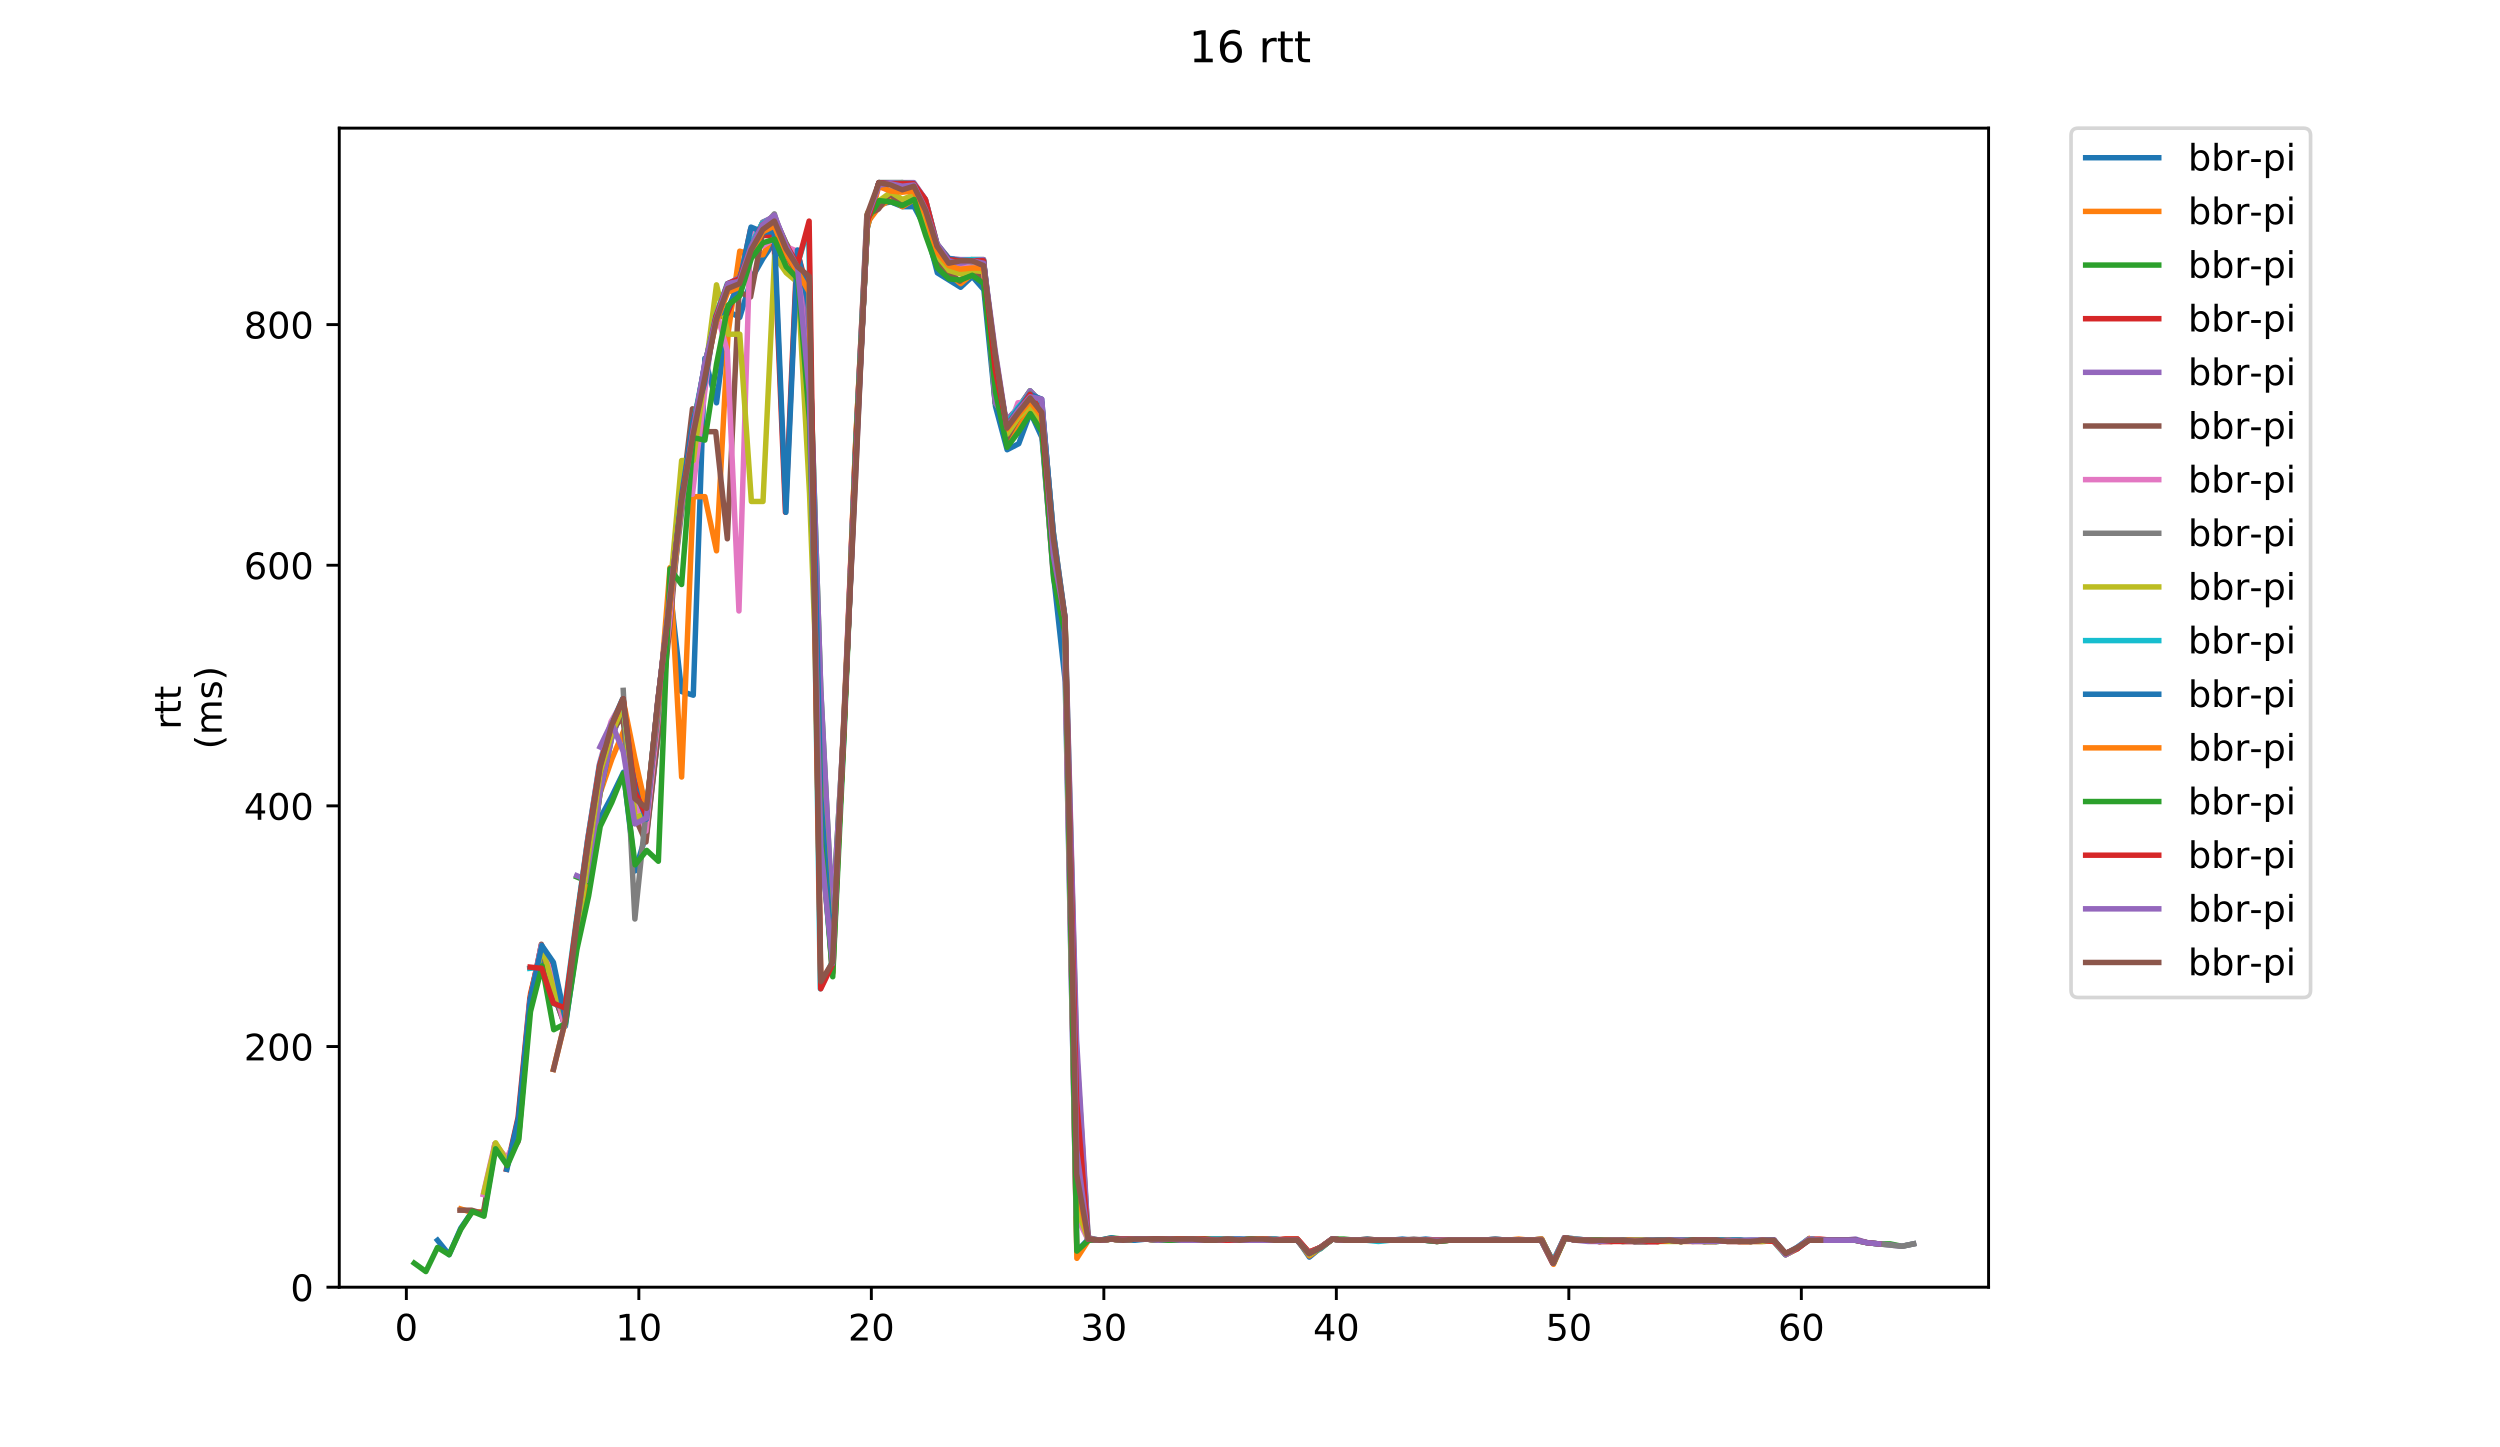 <?xml version="1.0" encoding="utf-8" standalone="no"?>
<!DOCTYPE svg PUBLIC "-//W3C//DTD SVG 1.1//EN"
  "http://www.w3.org/Graphics/SVG/1.1/DTD/svg11.dtd">
<!-- Created with matplotlib (https://matplotlib.org/) -->
<svg height="396pt" version="1.1" viewBox="0 0 684 396" width="684pt" xmlns="http://www.w3.org/2000/svg" xmlns:xlink="http://www.w3.org/1999/xlink">
 <defs>
  <style type="text/css">
*{stroke-linecap:butt;stroke-linejoin:round;}
  </style>
 </defs>
 <g id="figure_1">
  <g id="patch_1">
   <path d="M 0 396 
L 684 396 
L 684 0 
L 0 0 
z
" style="fill:#ffffff;"/>
  </g>
  <g id="axes_1">
   <g id="patch_2">
    <path d="M 92.824 352.174 
L 544.074 352.174 
L 544.074 35.062 
L 92.824 35.062 
z
" style="fill:#ffffff;"/>
   </g>
   <g id="matplotlib.axis_1">
    <g id="xtick_1">
     <g id="line2d_1">
      <defs>
       <path d="M 0 0 
L 0 3.5 
" id="m9084e5f1fd" style="stroke:#000000;stroke-width:0.8;"/>
      </defs>
      <g>
       <use style="stroke:#000000;stroke-width:0.8;" x="111.179" xlink:href="#m9084e5f1fd" y="352.174"/>
      </g>
     </g>
     <g id="text_1">
      <!-- 0 -->
      <defs>
       <path d="M 31.781 66.406 
Q 24.172 66.406 20.328 58.906 
Q 16.5 51.422 16.5 36.375 
Q 16.5 21.391 20.328 13.891 
Q 24.172 6.391 31.781 6.391 
Q 39.453 6.391 43.281 13.891 
Q 47.125 21.391 47.125 36.375 
Q 47.125 51.422 43.281 58.906 
Q 39.453 66.406 31.781 66.406 
z
M 31.781 74.219 
Q 44.047 74.219 50.516 64.516 
Q 56.984 54.828 56.984 36.375 
Q 56.984 17.969 50.516 8.266 
Q 44.047 -1.422 31.781 -1.422 
Q 19.531 -1.422 13.062 8.266 
Q 6.594 17.969 6.594 36.375 
Q 6.594 54.828 13.062 64.516 
Q 19.531 74.219 31.781 74.219 
z
" id="DejaVuSans-48"/>
      </defs>
      <g transform="translate(107.998 366.773)scale(0.1 -0.1)">
       <use xlink:href="#DejaVuSans-48"/>
      </g>
     </g>
    </g>
    <g id="xtick_2">
     <g id="line2d_2">
      <g>
       <use style="stroke:#000000;stroke-width:0.8;" x="174.79" xlink:href="#m9084e5f1fd" y="352.174"/>
      </g>
     </g>
     <g id="text_2">
      <!-- 10 -->
      <defs>
       <path d="M 12.406 8.297 
L 28.516 8.297 
L 28.516 63.922 
L 10.984 60.406 
L 10.984 69.391 
L 28.422 72.906 
L 38.281 72.906 
L 38.281 8.297 
L 54.391 8.297 
L 54.391 0 
L 12.406 0 
z
" id="DejaVuSans-49"/>
      </defs>
      <g transform="translate(168.427 366.773)scale(0.1 -0.1)">
       <use xlink:href="#DejaVuSans-49"/>
       <use x="63.623" xlink:href="#DejaVuSans-48"/>
      </g>
     </g>
    </g>
    <g id="xtick_3">
     <g id="line2d_3">
      <g>
       <use style="stroke:#000000;stroke-width:0.8;" x="238.401" xlink:href="#m9084e5f1fd" y="352.174"/>
      </g>
     </g>
     <g id="text_3">
      <!-- 20 -->
      <defs>
       <path d="M 19.188 8.297 
L 53.609 8.297 
L 53.609 0 
L 7.328 0 
L 7.328 8.297 
Q 12.938 14.109 22.625 23.891 
Q 32.328 33.688 34.812 36.531 
Q 39.547 41.844 41.422 45.531 
Q 43.312 49.219 43.312 52.781 
Q 43.312 58.594 39.234 62.25 
Q 35.156 65.922 28.609 65.922 
Q 23.969 65.922 18.812 64.312 
Q 13.672 62.703 7.812 59.422 
L 7.812 69.391 
Q 13.766 71.781 18.938 73 
Q 24.125 74.219 28.422 74.219 
Q 39.75 74.219 46.484 68.547 
Q 53.219 62.891 53.219 53.422 
Q 53.219 48.922 51.531 44.891 
Q 49.859 40.875 45.406 35.406 
Q 44.188 33.984 37.641 27.219 
Q 31.109 20.453 19.188 8.297 
z
" id="DejaVuSans-50"/>
      </defs>
      <g transform="translate(232.038 366.773)scale(0.1 -0.1)">
       <use xlink:href="#DejaVuSans-50"/>
       <use x="63.623" xlink:href="#DejaVuSans-48"/>
      </g>
     </g>
    </g>
    <g id="xtick_4">
     <g id="line2d_4">
      <g>
       <use style="stroke:#000000;stroke-width:0.8;" x="302.012" xlink:href="#m9084e5f1fd" y="352.174"/>
      </g>
     </g>
     <g id="text_4">
      <!-- 30 -->
      <defs>
       <path d="M 40.578 39.312 
Q 47.656 37.797 51.625 33 
Q 55.609 28.219 55.609 21.188 
Q 55.609 10.406 48.188 4.484 
Q 40.766 -1.422 27.094 -1.422 
Q 22.516 -1.422 17.656 -0.516 
Q 12.797 0.391 7.625 2.203 
L 7.625 11.719 
Q 11.719 9.328 16.594 8.109 
Q 21.484 6.891 26.812 6.891 
Q 36.078 6.891 40.938 10.547 
Q 45.797 14.203 45.797 21.188 
Q 45.797 27.641 41.281 31.266 
Q 36.766 34.906 28.719 34.906 
L 20.219 34.906 
L 20.219 43.016 
L 29.109 43.016 
Q 36.375 43.016 40.234 45.922 
Q 44.094 48.828 44.094 54.297 
Q 44.094 59.906 40.109 62.906 
Q 36.141 65.922 28.719 65.922 
Q 24.656 65.922 20.016 65.031 
Q 15.375 64.156 9.812 62.312 
L 9.812 71.094 
Q 15.438 72.656 20.344 73.438 
Q 25.25 74.219 29.594 74.219 
Q 40.828 74.219 47.359 69.109 
Q 53.906 64.016 53.906 55.328 
Q 53.906 49.266 50.438 45.094 
Q 46.969 40.922 40.578 39.312 
z
" id="DejaVuSans-51"/>
      </defs>
      <g transform="translate(295.649 366.773)scale(0.1 -0.1)">
       <use xlink:href="#DejaVuSans-51"/>
       <use x="63.623" xlink:href="#DejaVuSans-48"/>
      </g>
     </g>
    </g>
    <g id="xtick_5">
     <g id="line2d_5">
      <g>
       <use style="stroke:#000000;stroke-width:0.8;" x="365.623" xlink:href="#m9084e5f1fd" y="352.174"/>
      </g>
     </g>
     <g id="text_5">
      <!-- 40 -->
      <defs>
       <path d="M 37.797 64.312 
L 12.891 25.391 
L 37.797 25.391 
z
M 35.203 72.906 
L 47.609 72.906 
L 47.609 25.391 
L 58.016 25.391 
L 58.016 17.188 
L 47.609 17.188 
L 47.609 0 
L 37.797 0 
L 37.797 17.188 
L 4.891 17.188 
L 4.891 26.703 
z
" id="DejaVuSans-52"/>
      </defs>
      <g transform="translate(359.26 366.773)scale(0.1 -0.1)">
       <use xlink:href="#DejaVuSans-52"/>
       <use x="63.623" xlink:href="#DejaVuSans-48"/>
      </g>
     </g>
    </g>
    <g id="xtick_6">
     <g id="line2d_6">
      <g>
       <use style="stroke:#000000;stroke-width:0.8;" x="429.234" xlink:href="#m9084e5f1fd" y="352.174"/>
      </g>
     </g>
     <g id="text_6">
      <!-- 50 -->
      <defs>
       <path d="M 10.797 72.906 
L 49.516 72.906 
L 49.516 64.594 
L 19.828 64.594 
L 19.828 46.734 
Q 21.969 47.469 24.109 47.828 
Q 26.266 48.188 28.422 48.188 
Q 40.625 48.188 47.75 41.5 
Q 54.891 34.812 54.891 23.391 
Q 54.891 11.625 47.562 5.094 
Q 40.234 -1.422 26.906 -1.422 
Q 22.312 -1.422 17.547 -0.641 
Q 12.797 0.141 7.719 1.703 
L 7.719 11.625 
Q 12.109 9.234 16.797 8.062 
Q 21.484 6.891 26.703 6.891 
Q 35.156 6.891 40.078 11.328 
Q 45.016 15.766 45.016 23.391 
Q 45.016 31 40.078 35.438 
Q 35.156 39.891 26.703 39.891 
Q 22.75 39.891 18.812 39.016 
Q 14.891 38.141 10.797 36.281 
z
" id="DejaVuSans-53"/>
      </defs>
      <g transform="translate(422.871 366.773)scale(0.1 -0.1)">
       <use xlink:href="#DejaVuSans-53"/>
       <use x="63.623" xlink:href="#DejaVuSans-48"/>
      </g>
     </g>
    </g>
    <g id="xtick_7">
     <g id="line2d_7">
      <g>
       <use style="stroke:#000000;stroke-width:0.8;" x="492.845" xlink:href="#m9084e5f1fd" y="352.174"/>
      </g>
     </g>
     <g id="text_7">
      <!-- 60 -->
      <defs>
       <path d="M 33.016 40.375 
Q 26.375 40.375 22.484 35.828 
Q 18.609 31.297 18.609 23.391 
Q 18.609 15.531 22.484 10.953 
Q 26.375 6.391 33.016 6.391 
Q 39.656 6.391 43.531 10.953 
Q 47.406 15.531 47.406 23.391 
Q 47.406 31.297 43.531 35.828 
Q 39.656 40.375 33.016 40.375 
z
M 52.594 71.297 
L 52.594 62.312 
Q 48.875 64.062 45.094 64.984 
Q 41.312 65.922 37.594 65.922 
Q 27.828 65.922 22.672 59.328 
Q 17.531 52.734 16.797 39.406 
Q 19.672 43.656 24.016 45.922 
Q 28.375 48.188 33.594 48.188 
Q 44.578 48.188 50.953 41.516 
Q 57.328 34.859 57.328 23.391 
Q 57.328 12.156 50.688 5.359 
Q 44.047 -1.422 33.016 -1.422 
Q 20.359 -1.422 13.672 8.266 
Q 6.984 17.969 6.984 36.375 
Q 6.984 53.656 15.188 63.938 
Q 23.391 74.219 37.203 74.219 
Q 40.922 74.219 44.703 73.484 
Q 48.484 72.75 52.594 71.297 
z
" id="DejaVuSans-54"/>
      </defs>
      <g transform="translate(486.482 366.773)scale(0.1 -0.1)">
       <use xlink:href="#DejaVuSans-54"/>
       <use x="63.623" xlink:href="#DejaVuSans-48"/>
      </g>
     </g>
    </g>
   </g>
   <g id="matplotlib.axis_2">
    <g id="ytick_1">
     <g id="line2d_8">
      <defs>
       <path d="M 0 0 
L -3.5 0 
" id="m71a00ceffb" style="stroke:#000000;stroke-width:0.8;"/>
      </defs>
      <g>
       <use style="stroke:#000000;stroke-width:0.8;" x="92.824" xlink:href="#m71a00ceffb" y="352.174"/>
      </g>
     </g>
     <g id="text_8">
      <!-- 0 -->
      <g transform="translate(79.461 355.973)scale(0.1 -0.1)">
       <use xlink:href="#DejaVuSans-48"/>
      </g>
     </g>
    </g>
    <g id="ytick_2">
     <g id="line2d_9">
      <g>
       <use style="stroke:#000000;stroke-width:0.8;" x="92.824" xlink:href="#m71a00ceffb" y="286.332"/>
      </g>
     </g>
     <g id="text_9">
      <!-- 200 -->
      <g transform="translate(66.736 290.131)scale(0.1 -0.1)">
       <use xlink:href="#DejaVuSans-50"/>
       <use x="63.623" xlink:href="#DejaVuSans-48"/>
       <use x="127.246" xlink:href="#DejaVuSans-48"/>
      </g>
     </g>
    </g>
    <g id="ytick_3">
     <g id="line2d_10">
      <g>
       <use style="stroke:#000000;stroke-width:0.8;" x="92.824" xlink:href="#m71a00ceffb" y="220.49"/>
      </g>
     </g>
     <g id="text_10">
      <!-- 400 -->
      <g transform="translate(66.736 224.289)scale(0.1 -0.1)">
       <use xlink:href="#DejaVuSans-52"/>
       <use x="63.623" xlink:href="#DejaVuSans-48"/>
       <use x="127.246" xlink:href="#DejaVuSans-48"/>
      </g>
     </g>
    </g>
    <g id="ytick_4">
     <g id="line2d_11">
      <g>
       <use style="stroke:#000000;stroke-width:0.8;" x="92.824" xlink:href="#m71a00ceffb" y="154.648"/>
      </g>
     </g>
     <g id="text_11">
      <!-- 600 -->
      <g transform="translate(66.736 158.447)scale(0.1 -0.1)">
       <use xlink:href="#DejaVuSans-54"/>
       <use x="63.623" xlink:href="#DejaVuSans-48"/>
       <use x="127.246" xlink:href="#DejaVuSans-48"/>
      </g>
     </g>
    </g>
    <g id="ytick_5">
     <g id="line2d_12">
      <g>
       <use style="stroke:#000000;stroke-width:0.8;" x="92.824" xlink:href="#m71a00ceffb" y="88.806"/>
      </g>
     </g>
     <g id="text_12">
      <!-- 800 -->
      <defs>
       <path d="M 31.781 34.625 
Q 24.75 34.625 20.719 30.859 
Q 16.703 27.094 16.703 20.516 
Q 16.703 13.922 20.719 10.156 
Q 24.75 6.391 31.781 6.391 
Q 38.812 6.391 42.859 10.172 
Q 46.922 13.969 46.922 20.516 
Q 46.922 27.094 42.891 30.859 
Q 38.875 34.625 31.781 34.625 
z
M 21.922 38.812 
Q 15.578 40.375 12.031 44.719 
Q 8.5 49.078 8.5 55.328 
Q 8.5 64.062 14.719 69.141 
Q 20.953 74.219 31.781 74.219 
Q 42.672 74.219 48.875 69.141 
Q 55.078 64.062 55.078 55.328 
Q 55.078 49.078 51.531 44.719 
Q 48 40.375 41.703 38.812 
Q 48.828 37.156 52.797 32.312 
Q 56.781 27.484 56.781 20.516 
Q 56.781 9.906 50.312 4.234 
Q 43.844 -1.422 31.781 -1.422 
Q 19.734 -1.422 13.25 4.234 
Q 6.781 9.906 6.781 20.516 
Q 6.781 27.484 10.781 32.312 
Q 14.797 37.156 21.922 38.812 
z
M 18.312 54.391 
Q 18.312 48.734 21.844 45.562 
Q 25.391 42.391 31.781 42.391 
Q 38.141 42.391 41.719 45.562 
Q 45.312 48.734 45.312 54.391 
Q 45.312 60.062 41.719 63.234 
Q 38.141 66.406 31.781 66.406 
Q 25.391 66.406 21.844 63.234 
Q 18.312 60.062 18.312 54.391 
z
" id="DejaVuSans-56"/>
      </defs>
      <g transform="translate(66.736 92.605)scale(0.1 -0.1)">
       <use xlink:href="#DejaVuSans-56"/>
       <use x="63.623" xlink:href="#DejaVuSans-48"/>
       <use x="127.246" xlink:href="#DejaVuSans-48"/>
      </g>
     </g>
    </g>
    <g id="text_13">
     <!-- rtt -->
     <defs>
      <path d="M 41.109 46.297 
Q 39.594 47.172 37.812 47.578 
Q 36.031 48 33.891 48 
Q 26.266 48 22.188 43.047 
Q 18.109 38.094 18.109 28.812 
L 18.109 0 
L 9.078 0 
L 9.078 54.688 
L 18.109 54.688 
L 18.109 46.188 
Q 20.953 51.172 25.484 53.578 
Q 30.031 56 36.531 56 
Q 37.453 56 38.578 55.875 
Q 39.703 55.766 41.062 55.516 
z
" id="DejaVuSans-114"/>
      <path d="M 18.312 70.219 
L 18.312 54.688 
L 36.812 54.688 
L 36.812 47.703 
L 18.312 47.703 
L 18.312 18.016 
Q 18.312 11.328 20.141 9.422 
Q 21.969 7.516 27.594 7.516 
L 36.812 7.516 
L 36.812 0 
L 27.594 0 
Q 17.188 0 13.234 3.875 
Q 9.281 7.766 9.281 18.016 
L 9.281 47.703 
L 2.688 47.703 
L 2.688 54.688 
L 9.281 54.688 
L 9.281 70.219 
z
" id="DejaVuSans-116"/>
     </defs>
     <g transform="translate(49.459 199.594)rotate(-90)scale(0.1 -0.1)">
      <use xlink:href="#DejaVuSans-114"/>
      <use x="41.113" xlink:href="#DejaVuSans-116"/>
      <use x="80.322" xlink:href="#DejaVuSans-116"/>
     </g>
     <!-- (ms) -->
     <defs>
      <path d="M 31 75.875 
Q 24.469 64.656 21.281 53.656 
Q 18.109 42.672 18.109 31.391 
Q 18.109 20.125 21.312 9.062 
Q 24.516 -2 31 -13.188 
L 23.188 -13.188 
Q 15.875 -1.703 12.234 9.375 
Q 8.594 20.453 8.594 31.391 
Q 8.594 42.281 12.203 53.312 
Q 15.828 64.359 23.188 75.875 
z
" id="DejaVuSans-40"/>
      <path d="M 52 44.188 
Q 55.375 50.25 60.062 53.125 
Q 64.75 56 71.094 56 
Q 79.641 56 84.281 50.016 
Q 88.922 44.047 88.922 33.016 
L 88.922 0 
L 79.891 0 
L 79.891 32.719 
Q 79.891 40.578 77.094 44.375 
Q 74.312 48.188 68.609 48.188 
Q 61.625 48.188 57.562 43.547 
Q 53.516 38.922 53.516 30.906 
L 53.516 0 
L 44.484 0 
L 44.484 32.719 
Q 44.484 40.625 41.703 44.406 
Q 38.922 48.188 33.109 48.188 
Q 26.219 48.188 22.156 43.531 
Q 18.109 38.875 18.109 30.906 
L 18.109 0 
L 9.078 0 
L 9.078 54.688 
L 18.109 54.688 
L 18.109 46.188 
Q 21.188 51.219 25.484 53.609 
Q 29.781 56 35.688 56 
Q 41.656 56 45.828 52.969 
Q 50 49.953 52 44.188 
z
" id="DejaVuSans-109"/>
      <path d="M 44.281 53.078 
L 44.281 44.578 
Q 40.484 46.531 36.375 47.5 
Q 32.281 48.484 27.875 48.484 
Q 21.188 48.484 17.844 46.438 
Q 14.5 44.391 14.5 40.281 
Q 14.5 37.156 16.891 35.375 
Q 19.281 33.594 26.516 31.984 
L 29.594 31.297 
Q 39.156 29.25 43.188 25.516 
Q 47.219 21.781 47.219 15.094 
Q 47.219 7.469 41.188 3.016 
Q 35.156 -1.422 24.609 -1.422 
Q 20.219 -1.422 15.453 -0.562 
Q 10.688 0.297 5.422 2 
L 5.422 11.281 
Q 10.406 8.688 15.234 7.391 
Q 20.062 6.109 24.812 6.109 
Q 31.156 6.109 34.562 8.281 
Q 37.984 10.453 37.984 14.406 
Q 37.984 18.062 35.516 20.016 
Q 33.062 21.969 24.703 23.781 
L 21.578 24.516 
Q 13.234 26.266 9.516 29.906 
Q 5.812 33.547 5.812 39.891 
Q 5.812 47.609 11.281 51.797 
Q 16.75 56 26.812 56 
Q 31.781 56 36.172 55.266 
Q 40.578 54.547 44.281 53.078 
z
" id="DejaVuSans-115"/>
      <path d="M 8.016 75.875 
L 15.828 75.875 
Q 23.141 64.359 26.781 53.312 
Q 30.422 42.281 30.422 31.391 
Q 30.422 20.453 26.781 9.375 
Q 23.141 -1.703 15.828 -13.188 
L 8.016 -13.188 
Q 14.5 -2 17.703 9.062 
Q 20.906 20.125 20.906 31.391 
Q 20.906 42.672 17.703 53.656 
Q 14.5 64.656 8.016 75.875 
z
" id="DejaVuSans-41"/>
     </defs>
     <g transform="translate(60.657 204.995)rotate(-90)scale(0.1 -0.1)">
      <use xlink:href="#DejaVuSans-40"/>
      <use x="39.014" xlink:href="#DejaVuSans-109"/>
      <use x="136.426" xlink:href="#DejaVuSans-115"/>
      <use x="188.525" xlink:href="#DejaVuSans-41"/>
     </g>
    </g>
   </g>
   <g id="line2d_13">
    <path clip-path="url(#p0722cafc3b)" d="M 119.703 339.335 
L 122.883 343.285 
L 126.064 336.043 
L 129.244 331.434 
L 132.425 332.092 
L 135.605 313.327 
L 138.786 317.936 
L 141.967 310.364 
L 145.147 273.164 
L 148.328 261.971 
L 151.508 272.176 
L 154.689 280.736 
L 157.869 258.349 
L 161.05 240.901 
L 164.23 223.782 
L 167.411 217.856 
L 170.592 211.272 
L 173.772 238.267 
L 176.953 227.733 
L 180.133 200.408 
L 183.314 161.232 
L 186.494 189.215 
L 189.675 190.203 
L 192.855 98.024 
L 196.036 110.205 
L 199.216 85.185 
L 202.397 86.831 
L 205.578 76.296 
L 208.758 70.699 
L 211.939 66.091 
L 215.119 73.333 
L 218.3 76.296 
L 221.48 115.472 
L 224.661 229.708 
L 227.841 265.921 
L 231.022 195.47 
L 234.203 122.056 
L 237.383 60.494 
L 240.564 55.885 
L 243.744 55.227 
L 246.925 56.543 
L 250.105 56.543 
L 253.286 62.469 
L 256.466 74.65 
L 259.647 76.625 
L 262.827 78.601 
L 266.008 75.638 
L 269.189 79.259 
L 272.369 111.192 
L 275.55 123.044 
L 278.73 121.398 
L 281.911 112.838 
L 285.091 119.752 
L 288.272 157.611 
L 291.452 186.581 
L 294.633 342.298 
L 297.814 339.006 
L 300.994 339.335 
L 304.175 339.006 
L 307.355 339.335 
L 310.536 339.335 
L 313.716 339.006 
L 316.897 339.335 
L 320.077 339.006 
L 323.258 339.006 
L 326.438 339.335 
L 329.619 339.335 
L 332.8 339.335 
L 335.98 339.335 
L 339.161 339.335 
L 342.341 339.335 
L 345.522 339.006 
L 348.702 339.006 
L 351.883 339.335 
L 355.063 339.335 
L 358.244 343.944 
L 361.424 341.31 
L 364.605 339.006 
L 367.786 339.335 
L 370.966 339.335 
L 374.147 339.335 
L 377.327 339.335 
L 380.508 339.335 
L 383.688 339.006 
L 386.869 339.335 
L 390.049 339.006 
L 393.23 339.335 
L 396.411 339.335 
L 399.591 339.335 
L 402.772 339.335 
L 405.952 339.335 
L 409.133 339.006 
L 412.313 339.335 
L 415.494 339.335 
L 418.674 339.335 
L 421.855 339.335 
L 425.035 345.261 
L 428.216 338.677 
L 431.397 339.006 
L 434.577 339.335 
L 437.758 339.335 
L 440.938 339.335 
L 444.119 339.335 
L 447.299 339.335 
L 450.48 339.335 
L 453.66 339.335 
L 456.841 339.335 
L 460.022 339.335 
L 463.202 339.335 
L 466.383 339.335 
" style="fill:none;stroke:#1f77b4;stroke-linecap:square;stroke-width:1.5;"/>
   </g>
   <g id="line2d_14">
    <path clip-path="url(#p0722cafc3b)" d="M 126.064 330.776 
L 129.244 331.763 
L 132.425 331.434 
L 135.605 312.998 
L 138.786 317.278 
L 141.967 309.706 
L 145.147 271.847 
L 148.328 259.008 
L 151.508 272.835 
L 154.689 276.785 
L 157.869 256.374 
L 161.05 237.938 
L 164.23 216.869 
L 167.411 207.651 
L 170.592 200.079 
L 173.772 225.099 
L 176.953 224.111 
L 180.133 194.812 
L 183.314 155.307 
L 186.494 212.589 
L 189.675 135.883 
L 192.855 135.883 
L 196.036 150.698 
L 199.216 91.111 
L 202.397 68.724 
L 205.578 69.712 
L 208.758 69.712 
L 211.939 63.786 
L 215.119 69.383 
L 218.3 77.284 
L 221.48 118.106 
L 224.661 219.502 
L 227.841 266.25 
L 231.022 194.812 
L 234.203 118.764 
L 237.383 60.823 
L 240.564 56.543 
L 243.744 54.568 
L 246.925 56.543 
L 250.105 54.568 
L 253.286 61.811 
L 256.466 71.358 
L 259.647 74.979 
L 262.827 77.613 
L 266.008 74.979 
L 269.189 76.954 
L 272.369 104.279 
L 275.55 120.081 
L 278.73 116.46 
L 281.911 111.522 
L 285.091 115.472 
L 288.272 154.319 
L 291.452 171.767 
L 294.633 344.273 
L 297.814 339.335 
L 300.994 339.335 
L 304.175 339.006 
L 307.355 339.335 
L 310.536 339.006 
L 313.716 339.006 
L 316.897 339.335 
L 320.077 339.335 
L 323.258 339.006 
L 326.438 339.006 
L 329.619 339.006 
L 332.8 339.006 
L 335.98 339.335 
L 339.161 339.335 
L 342.341 339.006 
L 345.522 339.335 
L 348.702 339.335 
L 351.883 339.335 
L 355.063 339.335 
L 358.244 343.615 
L 361.424 341.31 
L 364.605 339.006 
L 367.786 339.335 
L 370.966 339.335 
L 374.147 339.006 
L 377.327 339.335 
L 380.508 339.335 
L 383.688 339.335 
L 386.869 339.335 
L 390.049 339.335 
L 393.23 339.335 
L 396.411 339.335 
L 399.591 339.335 
L 402.772 339.335 
L 405.952 339.335 
L 409.133 339.335 
L 412.313 339.335 
L 415.494 339.006 
L 418.674 339.335 
L 421.855 339.006 
L 425.035 345.919 
L 428.216 338.677 
L 431.397 339.335 
L 434.577 339.335 
L 437.758 339.664 
L 440.938 339.335 
L 444.119 339.335 
L 447.299 339.664 
L 450.48 339.664 
L 453.66 339.664 
L 456.841 339.335 
L 460.022 339.335 
L 463.202 339.335 
L 466.383 339.664 
L 469.563 339.335 
L 472.744 339.335 
" style="fill:none;stroke:#ff7f0e;stroke-linecap:square;stroke-width:1.5;"/>
   </g>
   <g id="line2d_15">
    <path clip-path="url(#p0722cafc3b)" d="M 157.768 239.914 
L 160.948 241.23 
L 164.129 217.198 
L 167.309 202.054 
L 170.49 193.166 
L 173.67 219.832 
L 176.851 221.807 
L 180.031 191.52 
L 183.212 164.195 
L 186.392 135.883 
L 189.573 117.777 
L 192.754 100.328 
L 195.934 85.843 
L 199.115 77.942 
L 202.295 75.967 
L 205.476 67.737 
L 208.656 60.823 
L 211.837 59.506 
L 215.017 66.42 
L 218.198 72.016 
L 221.379 91.111 
L 224.559 188.886 
L 227.74 251.436 
L 230.92 198.433 
L 234.101 124.69 
L 237.281 62.469 
L 240.462 49.959 
L 243.642 49.959 
L 246.823 49.959 
L 250.003 50.288 
L 253.184 54.568 
L 256.365 66.749 
L 259.545 70.699 
L 262.726 71.358 
L 265.906 71.029 
L 269.087 71.029 
L 272.267 110.205 
L 275.448 115.143 
L 278.628 111.522 
L 281.809 106.913 
L 284.99 110.205 
L 288.17 145.43 
L 291.351 168.804 
L 294.531 287.649 
L 297.712 338.677 
L 300.892 339.335 
L 304.073 338.677 
L 307.253 339.006 
L 310.434 339.006 
L 313.614 339.006 
L 316.795 339.006 
L 319.976 339.006 
L 323.156 339.006 
L 326.337 339.335 
L 329.517 339.335 
L 332.698 339.006 
L 335.878 339.335 
L 339.059 339.335 
L 342.239 339.335 
L 345.42 339.335 
L 348.601 339.335 
L 351.781 339.335 
L 354.962 339.335 
L 358.142 342.956 
L 361.323 341.639 
L 364.503 339.006 
L 367.684 339.006 
L 370.864 339.335 
L 374.045 339.335 
L 377.225 339.335 
L 380.406 339.335 
L 383.587 339.335 
L 386.767 339.335 
L 389.948 339.335 
L 393.128 339.335 
L 396.309 339.335 
L 399.489 339.335 
L 402.67 339.335 
L 405.85 339.335 
L 409.031 339.335 
L 412.212 339.335 
L 415.392 339.335 
L 418.573 339.335 
L 421.753 339.335 
L 424.934 345.59 
L 428.114 338.677 
L 431.295 339.335 
L 434.475 339.335 
L 437.656 339.335 
L 440.836 339.335 
L 444.017 339.335 
L 447.198 339.335 
L 450.378 339.335 
L 453.559 339.664 
L 456.739 339.335 
L 459.92 339.664 
L 463.1 339.335 
L 466.281 339.664 
L 469.461 339.335 
L 472.642 339.335 
L 475.822 339.335 
L 479.003 339.664 
L 482.184 339.335 
L 485.364 339.335 
L 488.545 342.956 
L 491.725 341.639 
L 494.906 339.006 
L 498.086 339.335 
L 501.267 339.335 
L 504.447 339.335 
L 507.628 339.335 
L 510.809 339.993 
L 513.989 340.323 
L 517.17 340.323 
L 520.35 340.981 
L 523.531 340.323 
" style="fill:none;stroke:#2ca02c;stroke-linecap:square;stroke-width:1.5;"/>
   </g>
   <g id="line2d_16">
    <path clip-path="url(#p0722cafc3b)" d="M 138.563 319.912 
L 141.744 305.756 
L 144.924 273.493 
L 148.105 258.678 
L 151.286 263.617 
L 154.466 278.76 
L 157.647 253.082 
L 160.827 229.708 
L 164.008 209.626 
L 167.188 198.433 
L 170.369 191.19 
L 173.549 213.247 
L 176.73 224.111 
L 179.911 192.178 
L 183.091 166.829 
L 186.272 138.517 
L 189.452 114.814 
L 192.633 104.937 
L 195.813 87.16 
L 198.994 85.843 
L 202.174 77.942 
L 205.355 62.798 
L 208.535 64.445 
L 211.716 64.445 
L 214.897 140.163 
L 218.077 68.724 
L 221.258 80.247 
L 224.438 210.943 
L 227.619 263.287 
L 230.799 202.384 
L 233.98 124.032 
L 237.16 61.152 
L 240.341 50.288 
L 243.522 50.288 
L 246.702 50.618 
L 249.883 50.288 
L 253.063 55.885 
L 256.244 66.749 
L 259.424 71.029 
L 262.605 71.687 
L 265.785 71.358 
L 268.966 71.687 
L 272.146 96.049 
L 275.327 116.46 
L 278.508 111.851 
L 281.688 108.229 
L 284.869 109.217 
L 288.049 147.735 
L 291.23 168.804 
L 294.41 312.998 
L 297.591 339.006 
L 300.771 339.335 
L 303.952 339.006 
L 307.133 339.006 
L 310.313 339.006 
L 313.494 339.006 
L 316.674 339.006 
L 319.855 339.006 
L 323.035 339.006 
L 326.216 339.006 
L 329.396 339.006 
L 332.577 339.006 
L 335.757 339.006 
L 338.938 339.335 
L 342.119 339.006 
L 345.299 339.006 
L 348.48 339.006 
L 351.66 339.335 
L 354.841 339.006 
L 358.021 342.627 
L 361.202 341.31 
L 364.382 339.006 
L 367.563 339.335 
L 370.744 339.335 
L 373.924 339.335 
L 377.105 339.335 
L 380.285 339.335 
L 383.466 339.335 
L 386.646 339.335 
L 389.827 339.335 
L 393.007 339.335 
L 396.188 339.335 
L 399.368 339.335 
L 402.549 339.335 
L 405.73 339.335 
L 408.91 339.335 
L 412.091 339.335 
L 415.271 339.335 
L 418.452 339.335 
L 421.632 339.335 
L 424.813 345.59 
L 427.993 338.677 
L 431.174 339.335 
L 434.354 339.335 
L 437.535 339.664 
L 440.716 339.664 
L 443.896 339.335 
L 447.077 339.335 
L 450.257 339.664 
L 453.438 339.664 
L 456.618 339.335 
L 459.799 339.664 
L 462.979 339.335 
L 466.16 339.664 
L 469.341 339.664 
L 472.521 339.335 
L 475.702 339.664 
L 478.882 339.664 
L 482.063 339.664 
L 485.243 339.335 
L 488.424 342.956 
L 491.604 341.639 
L 494.785 339.006 
L 497.965 339.006 
L 501.146 339.335 
L 504.327 339.335 
" style="fill:none;stroke:#d62728;stroke-linecap:square;stroke-width:1.5;"/>
   </g>
   <g id="line2d_17">
    <path clip-path="url(#p0722cafc3b)" d="M 157.793 239.584 
L 160.974 240.901 
L 164.154 216.869 
L 167.335 202.054 
L 170.515 193.166 
L 173.696 220.161 
L 176.876 221.807 
L 180.057 191.19 
L 183.237 163.866 
L 186.418 136.212 
L 189.598 117.777 
L 192.779 99.999 
L 195.96 86.172 
L 199.14 77.613 
L 202.321 75.967 
L 205.501 68.066 
L 208.682 60.823 
L 211.862 59.177 
L 215.043 66.749 
L 218.223 72.016 
L 221.404 93.415 
L 224.585 188.886 
L 227.765 251.107 
L 230.946 197.775 
L 234.126 124.032 
L 237.307 62.14 
L 240.487 49.959 
L 243.668 49.959 
L 246.848 49.959 
L 250.029 49.959 
L 253.209 54.568 
L 256.39 66.749 
L 259.571 70.699 
L 262.751 71.029 
L 265.932 71.029 
L 269.112 71.029 
L 272.293 110.205 
L 275.473 114.814 
L 278.654 111.522 
L 281.834 106.913 
L 285.015 110.205 
L 288.196 145.759 
L 291.376 168.804 
L 294.557 284.686 
L 297.737 338.677 
L 300.918 339.335 
L 304.098 339.006 
L 307.279 339.006 
L 310.459 339.006 
L 313.64 339.006 
L 316.82 339.006 
L 320.001 339.335 
L 323.182 339.006 
L 326.362 339.006 
L 329.543 339.335 
L 332.723 339.006 
L 335.904 339.006 
L 339.084 339.006 
L 342.265 339.335 
L 345.445 339.335 
L 348.626 339.335 
L 351.807 339.006 
L 354.987 339.006 
L 358.168 342.627 
L 361.348 341.31 
L 364.529 339.006 
L 367.709 339.335 
L 370.89 339.335 
L 374.07 339.335 
L 377.251 339.335 
L 380.431 339.335 
L 383.612 339.335 
L 386.793 339.335 
L 389.973 339.335 
L 393.154 339.335 
L 396.334 339.335 
L 399.515 339.335 
L 402.695 339.335 
L 405.876 339.335 
L 409.056 339.335 
L 412.237 339.335 
L 415.417 339.335 
L 418.598 339.335 
L 421.779 339.335 
L 424.959 345.261 
L 428.14 338.677 
L 431.32 339.335 
L 434.501 339.664 
L 437.681 339.664 
L 440.862 339.335 
L 444.042 339.335 
L 447.223 339.664 
L 450.404 339.664 
L 453.584 339.664 
L 456.765 339.335 
L 459.945 339.335 
L 463.126 339.664 
L 466.306 339.335 
L 469.487 339.664 
L 472.667 339.335 
L 475.848 339.335 
L 479.028 339.664 
L 482.209 339.335 
L 485.39 339.335 
L 488.57 342.956 
L 491.751 341.31 
L 494.931 339.006 
L 498.112 339.335 
L 501.292 339.335 
L 504.473 339.335 
L 507.653 339.006 
L 510.834 339.993 
L 514.015 340.323 
L 517.195 340.652 
L 520.376 340.981 
L 523.556 340.323 
" style="fill:none;stroke:#9467bd;stroke-linecap:square;stroke-width:1.5;"/>
   </g>
   <g id="line2d_18">
    <path clip-path="url(#p0722cafc3b)" d="M 125.848 331.105 
L 129.028 331.105 
L 132.209 332.092 
L 135.389 312.998 
L 138.57 317.278 
L 141.75 312.34 
L 144.931 275.468 
L 148.111 258.349 
L 151.292 271.188 
L 154.472 280.406 
L 157.653 258.678 
L 160.834 231.354 
L 164.014 212.26 
L 167.195 200.079 
L 170.375 196.129 
L 173.556 223.124 
L 176.736 230.366 
L 179.917 202.384 
L 183.097 173.084 
L 186.278 138.517 
L 189.459 111.851 
L 192.639 118.106 
L 195.82 118.106 
L 199 147.405 
L 202.181 79.917 
L 205.361 81.234 
L 208.542 64.115 
L 211.722 62.14 
L 214.903 69.053 
L 218.083 74.979 
L 221.264 109.546 
L 224.445 217.856 
L 227.625 265.263 
L 230.806 200.408 
L 233.986 125.678 
L 237.167 58.848 
L 240.347 57.202 
L 243.528 52.922 
L 246.708 56.214 
L 249.889 53.91 
L 253.07 61.152 
L 256.25 71.358 
L 259.431 74.321 
L 262.611 76.954 
L 265.792 73.662 
L 268.972 75.967 
L 272.153 103.291 
L 275.333 120.081 
L 278.514 114.484 
L 281.694 109.876 
L 284.875 116.13 
L 288.056 152.673 
L 291.236 171.109 
L 294.417 326.825 
L 297.597 339.335 
L 300.778 339.335 
L 303.958 339.006 
L 307.139 339.335 
L 310.319 339.006 
L 313.5 339.006 
L 316.681 339.335 
L 319.861 339.335 
L 323.042 339.335 
L 326.222 339.335 
L 329.403 339.006 
L 332.583 339.006 
L 335.764 339.006 
L 338.944 339.335 
L 342.125 339.335 
L 345.305 339.335 
L 348.486 339.335 
L 351.667 339.335 
L 354.847 339.335 
L 358.028 342.956 
L 361.208 341.31 
L 364.389 339.006 
L 367.569 339.335 
L 370.75 339.335 
L 373.93 339.335 
L 377.111 339.335 
L 380.292 339.335 
L 383.472 339.335 
L 386.653 339.335 
L 389.833 339.335 
L 393.014 339.664 
L 396.194 339.335 
L 399.375 339.335 
L 402.555 339.335 
L 405.736 339.335 
L 408.916 339.335 
L 412.097 339.335 
L 415.278 339.335 
L 418.458 339.335 
L 421.639 339.335 
L 424.819 345.59 
L 428 338.677 
L 431.18 339.335 
L 434.361 339.335 
L 437.541 339.664 
L 440.722 339.335 
L 443.902 339.664 
L 447.083 339.664 
L 450.264 339.664 
L 453.444 339.664 
L 456.625 339.335 
L 459.805 339.664 
L 462.986 339.335 
L 466.166 339.335 
L 469.347 339.335 
L 472.527 339.335 
L 475.708 339.335 
" style="fill:none;stroke:#8c564b;stroke-linecap:square;stroke-width:1.5;"/>
   </g>
   <g id="line2d_19">
    <path clip-path="url(#p0722cafc3b)" d="M 132.202 326.825 
L 135.383 312.998 
L 138.563 316.949 
L 141.744 310.694 
L 144.924 274.481 
L 148.105 258.678 
L 151.286 267.896 
L 154.466 280.736 
L 157.647 253.411 
L 160.827 229.379 
L 164.008 208.968 
L 167.188 197.445 
L 170.369 191.849 
L 173.549 217.856 
L 176.73 227.404 
L 179.911 198.104 
L 183.091 171.109 
L 186.272 135.225 
L 189.452 135.225 
L 192.633 108.559 
L 195.813 84.526 
L 198.994 96.049 
L 202.174 167.158 
L 205.355 62.798 
L 208.535 67.407 
L 211.716 65.432 
L 214.897 67.407 
L 218.077 68.724 
L 221.258 107.242 
L 224.438 219.832 
L 227.619 264.275 
L 230.799 198.104 
L 233.98 126.665 
L 237.16 62.14 
L 240.341 50.947 
L 243.522 52.264 
L 246.702 52.264 
L 249.883 52.264 
L 253.063 57.86 
L 256.244 69.053 
L 259.424 72.675 
L 262.605 73.333 
L 265.785 73.004 
L 268.966 73.333 
L 272.146 99.67 
L 275.327 118.764 
L 278.508 110.205 
L 281.688 109.876 
L 284.869 115.143 
L 288.049 155.965 
L 291.23 171.109 
L 294.41 332.422 
L 297.591 339.006 
L 300.771 339.335 
L 303.952 339.006 
L 307.133 339.335 
L 310.313 339.006 
L 313.494 339.006 
L 316.674 339.006 
L 319.855 339.006 
L 323.035 339.006 
L 326.216 339.006 
L 329.396 339.006 
L 332.577 339.335 
L 335.757 339.006 
L 338.938 339.335 
L 342.119 339.335 
L 345.299 339.335 
L 348.48 339.335 
L 351.66 339.335 
L 354.841 339.006 
L 358.021 342.627 
L 361.202 341.639 
L 364.382 339.006 
L 367.563 339.335 
L 370.744 339.335 
L 373.924 339.335 
L 377.105 339.335 
L 380.285 339.335 
L 383.466 339.335 
L 386.646 339.335 
L 389.827 339.335 
L 393.007 339.335 
L 396.188 339.335 
L 399.368 339.335 
L 402.549 339.335 
L 405.73 339.335 
L 408.91 339.335 
L 412.091 339.335 
L 415.271 339.335 
L 418.452 339.335 
L 421.632 339.335 
L 424.813 345.261 
L 427.993 338.677 
L 431.174 339.335 
L 434.354 339.335 
L 437.535 339.335 
L 440.716 339.335 
L 443.896 339.335 
L 447.077 339.664 
L 450.257 339.664 
L 453.438 339.664 
L 456.618 339.335 
L 459.799 339.664 
L 462.979 339.335 
L 466.16 339.335 
L 469.341 339.335 
L 472.521 339.335 
L 475.702 339.335 
L 478.882 339.335 
L 482.063 339.335 
L 485.243 339.335 
" style="fill:none;stroke:#e377c2;stroke-linecap:square;stroke-width:1.5;"/>
   </g>
   <g id="line2d_20">
    <path clip-path="url(#p0722cafc3b)" d="M 170.522 188.886 
L 173.702 251.436 
L 176.883 220.819 
L 180.063 195.47 
L 183.244 166.5 
L 186.424 140.821 
L 189.605 119.423 
L 192.785 99.67 
L 195.966 88.148 
L 199.146 77.613 
L 202.327 78.93 
L 205.508 67.407 
L 208.688 62.14 
L 211.869 58.519 
L 215.049 69.053 
L 218.23 74.321 
L 221.41 112.509 
L 224.591 217.856 
L 227.771 262.629 
L 230.952 198.104 
L 234.133 126.665 
L 237.313 61.152 
L 240.494 50.288 
L 243.674 50.288 
L 246.855 49.959 
L 250.035 50.288 
L 253.216 55.227 
L 256.396 67.078 
L 259.577 71.029 
L 262.757 71.358 
L 265.938 71.687 
L 269.119 71.358 
L 272.299 99.341 
L 275.48 116.46 
L 278.66 112.18 
L 281.841 107.571 
L 285.021 112.509 
L 288.202 150.698 
L 291.382 168.804 
L 294.563 308.06 
L 297.744 339.006 
L 300.924 339.335 
L 304.105 339.006 
L 307.285 339.335 
L 310.466 339.006 
L 313.646 339.006 
L 316.827 339.335 
L 320.007 339.335 
L 323.188 339.335 
L 326.368 339.335 
L 329.549 339.335 
L 332.73 339.335 
L 335.91 339.335 
L 339.091 339.335 
L 342.271 339.335 
L 345.452 339.335 
L 348.632 339.335 
L 351.813 339.335 
L 354.993 339.335 
L 358.174 342.956 
L 361.355 341.31 
L 364.535 339.006 
L 367.716 339.335 
L 370.896 339.335 
L 374.077 339.335 
L 377.257 339.335 
L 380.438 339.335 
L 383.618 339.335 
L 386.799 339.006 
L 389.979 339.335 
L 393.16 339.335 
L 396.341 339.335 
L 399.521 339.335 
L 402.702 339.335 
L 405.882 339.335 
L 409.063 339.006 
L 412.243 339.335 
L 415.424 339.335 
L 418.604 339.335 
L 421.785 339.335 
L 424.966 345.59 
L 428.146 338.677 
L 431.327 339.006 
L 434.507 339.335 
L 437.688 339.335 
L 440.868 339.335 
L 444.049 339.335 
L 447.229 339.335 
L 450.41 339.335 
L 453.59 339.335 
L 456.771 339.335 
L 459.952 339.335 
L 463.132 339.335 
L 466.313 339.335 
L 469.493 339.335 
L 472.674 339.335 
L 475.854 339.335 
L 479.035 339.664 
L 482.215 339.335 
L 485.396 339.335 
L 488.576 343.285 
L 491.757 341.639 
L 494.938 339.006 
L 498.118 339.335 
L 501.299 339.335 
L 504.479 339.335 
L 507.66 339.335 
L 510.84 339.993 
L 514.021 340.323 
L 517.201 340.652 
L 520.382 340.981 
L 523.563 340.323 
" style="fill:none;stroke:#7f7f7f;stroke-linecap:square;stroke-width:1.5;"/>
   </g>
   <g id="line2d_21">
    <path clip-path="url(#p0722cafc3b)" d="M 132.425 326.167 
L 135.605 312.669 
L 138.786 317.936 
L 141.967 310.035 
L 145.147 273.822 
L 148.328 259.008 
L 151.508 270.859 
L 154.689 278.102 
L 157.869 256.374 
L 161.05 233.329 
L 164.23 211.272 
L 167.411 200.408 
L 170.592 193.166 
L 173.772 223.782 
L 176.953 222.465 
L 180.133 192.507 
L 183.314 161.561 
L 186.494 126.007 
L 189.675 126.007 
L 192.855 102.633 
L 196.036 77.942 
L 199.216 91.44 
L 202.397 91.44 
L 205.578 137.2 
L 208.758 137.2 
L 211.939 70.041 
L 215.119 74.65 
L 218.3 77.284 
L 221.48 134.895 
L 224.661 218.844 
L 227.841 263.287 
L 231.022 193.495 
L 234.203 124.69 
L 237.383 58.19 
L 240.564 54.897 
L 243.744 52.593 
L 246.925 54.568 
L 250.105 53.251 
L 253.286 60.823 
L 256.466 70.041 
L 259.647 73.992 
L 262.827 74.979 
L 266.008 73.992 
L 269.189 74.321 
L 272.369 101.974 
L 275.55 118.764 
L 278.73 114.155 
L 281.911 110.863 
L 285.091 116.789 
L 288.272 154.648 
L 291.452 171.109 
L 294.633 330.446 
L 297.814 339.335 
L 300.994 339.335 
L 304.175 339.006 
L 307.355 339.335 
L 310.536 339.006 
L 313.716 339.006 
L 316.897 339.006 
L 320.077 339.006 
L 323.258 339.006 
L 326.438 339.006 
L 329.619 339.006 
L 332.8 339.335 
L 335.98 339.006 
L 339.161 339.335 
L 342.341 339.335 
L 345.522 339.335 
L 348.702 339.335 
L 351.883 339.335 
L 355.063 339.335 
L 358.244 343.285 
L 361.424 341.31 
L 364.605 339.006 
L 367.786 339.335 
L 370.966 339.335 
L 374.147 339.335 
L 377.327 339.335 
L 380.508 339.335 
L 383.688 339.335 
L 386.869 339.335 
L 390.049 339.335 
L 393.23 339.664 
L 396.411 339.335 
L 399.591 339.335 
L 402.772 339.335 
L 405.952 339.335 
L 409.133 339.335 
L 412.313 339.335 
L 415.494 339.335 
L 418.674 339.335 
L 421.855 339.335 
L 425.035 345.59 
L 428.216 338.677 
L 431.397 339.335 
L 434.577 339.335 
L 437.758 339.664 
L 440.938 339.335 
L 444.119 339.664 
L 447.299 339.335 
L 450.48 339.335 
L 453.66 339.664 
L 456.841 339.664 
L 460.022 339.664 
L 463.202 339.335 
L 466.383 339.664 
L 469.563 339.664 
L 472.744 339.335 
L 475.924 339.664 
L 479.105 339.664 
L 482.285 339.664 
" style="fill:none;stroke:#bcbd22;stroke-linecap:square;stroke-width:1.5;"/>
   </g>
   <g id="line2d_22">
    <path clip-path="url(#p0722cafc3b)" d="M 144.931 264.933 
L 148.111 264.604 
L 151.292 274.481 
L 154.472 275.797 
L 157.653 252.094 
L 160.834 229.379 
L 164.014 209.297 
L 167.195 198.433 
L 170.375 191.19 
L 173.556 216.21 
L 176.736 223.453 
L 179.917 192.507 
L 183.097 166.17 
L 186.278 137.858 
L 189.459 117.118 
L 192.639 100.987 
L 195.82 86.502 
L 199 77.613 
L 202.181 76.625 
L 205.361 67.078 
L 208.542 61.152 
L 211.722 59.506 
L 214.903 66.749 
L 218.083 72.675 
L 221.264 62.14 
L 224.445 270.53 
L 227.625 263.287 
L 230.806 203.042 
L 233.986 125.019 
L 237.167 61.811 
L 240.347 50.288 
L 243.528 50.288 
L 246.708 50.288 
L 249.889 50.288 
L 253.07 55.556 
L 256.25 67.078 
L 259.431 70.699 
L 262.611 71.358 
L 265.792 71.029 
L 268.972 71.358 
L 272.153 97.366 
L 275.333 116.13 
L 278.514 111.522 
L 281.694 107.9 
L 284.875 110.863 
L 288.056 154.648 
L 291.236 169.463 
L 294.417 303.78 
L 297.597 339.006 
L 300.778 339.335 
L 303.958 339.006 
L 307.139 339.006 
L 310.319 339.006 
L 313.5 339.006 
L 316.681 339.006 
L 319.861 339.006 
L 323.042 339.006 
L 326.222 339.006 
L 329.403 339.006 
L 332.583 339.006 
L 335.764 339.006 
L 338.944 339.335 
L 342.125 339.006 
L 345.305 339.335 
L 348.486 339.006 
L 351.667 339.335 
L 354.847 339.006 
L 358.028 342.627 
L 361.208 341.639 
L 364.389 339.006 
L 367.569 339.335 
L 370.75 339.335 
L 373.93 339.335 
L 377.111 339.664 
L 380.292 339.335 
L 383.472 339.335 
L 386.653 339.335 
L 389.833 339.335 
L 393.014 339.664 
L 396.194 339.335 
L 399.375 339.335 
L 402.555 339.335 
L 405.736 339.335 
L 408.916 339.335 
L 412.097 339.335 
L 415.278 339.335 
L 418.458 339.335 
L 421.639 339.335 
L 424.819 345.261 
L 428 338.677 
L 431.18 339.335 
L 434.361 339.335 
L 437.541 339.335 
L 440.722 339.335 
L 443.902 339.664 
L 447.083 339.335 
L 450.264 339.335 
L 453.444 339.335 
L 456.625 339.335 
L 459.805 339.664 
L 462.986 339.335 
L 466.166 339.664 
L 469.347 339.335 
L 472.527 339.335 
L 475.708 339.335 
L 478.889 339.664 
L 482.069 339.335 
L 485.25 339.664 
L 488.43 343.285 
L 491.611 341.31 
L 494.791 339.006 
L 497.972 339.335 
L 501.152 339.335 
L 504.333 339.335 
L 507.513 339.335 
L 510.694 339.993 
L 513.875 340.323 
" style="fill:none;stroke:#17becf;stroke-linecap:square;stroke-width:1.5;"/>
   </g>
   <g id="line2d_23">
    <path clip-path="url(#p0722cafc3b)" d="M 138.684 319.912 
L 141.865 305.756 
L 145.045 273.493 
L 148.226 258.678 
L 151.406 263.287 
L 154.587 278.431 
L 157.768 253.411 
L 160.948 230.366 
L 164.129 209.626 
L 167.309 198.433 
L 170.49 191.19 
L 173.67 215.223 
L 176.851 224.111 
L 180.031 193.495 
L 183.212 166.17 
L 186.392 136.212 
L 189.573 115.472 
L 192.754 104.937 
L 195.934 86.502 
L 199.115 84.526 
L 202.295 77.284 
L 205.476 62.14 
L 208.656 63.457 
L 211.837 63.457 
L 215.017 140.163 
L 218.198 68.395 
L 221.379 84.526 
L 224.559 217.856 
L 227.74 262.958 
L 230.92 198.104 
L 234.101 126.665 
L 237.281 61.482 
L 240.462 49.959 
L 243.642 50.288 
L 246.823 50.288 
L 250.003 50.288 
L 253.184 55.556 
L 256.365 67.078 
L 259.545 70.699 
L 262.726 71.358 
L 265.906 71.358 
L 269.087 71.358 
L 272.267 98.682 
L 275.448 116.46 
L 278.628 111.851 
L 281.809 107.9 
L 284.99 109.217 
L 288.17 146.089 
L 291.351 169.133 
L 294.531 310.694 
L 297.712 339.006 
L 300.892 339.335 
L 304.073 338.677 
L 307.253 339.335 
L 310.434 339.006 
L 313.614 339.006 
L 316.795 339.006 
L 319.976 339.335 
L 323.156 339.006 
L 326.337 339.335 
L 329.517 339.335 
L 332.698 339.335 
L 335.878 339.006 
L 339.059 339.006 
L 342.239 339.006 
L 345.42 339.335 
L 348.601 339.335 
L 351.781 339.335 
L 354.962 339.335 
L 358.142 342.956 
L 361.323 341.31 
L 364.503 339.006 
L 367.684 339.335 
L 370.864 339.335 
L 374.045 339.006 
L 377.225 339.335 
L 380.406 339.335 
L 383.587 339.335 
L 386.767 339.335 
L 389.948 339.335 
L 393.128 339.335 
L 396.309 339.335 
L 399.489 339.335 
L 402.67 339.335 
L 405.85 339.335 
L 409.031 339.335 
L 412.212 339.335 
L 415.392 339.335 
L 418.573 339.335 
L 421.753 339.006 
L 424.934 345.59 
L 428.114 338.677 
L 431.295 339.335 
L 434.475 339.335 
L 437.656 339.335 
L 440.836 339.335 
L 444.017 339.335 
L 447.198 339.664 
L 450.378 339.664 
L 453.559 339.335 
L 456.739 339.335 
L 459.92 339.335 
L 463.1 339.335 
L 466.281 339.335 
L 469.461 339.335 
L 472.642 339.335 
L 475.822 339.335 
L 479.003 339.335 
L 482.184 339.335 
L 485.364 339.335 
L 488.545 343.285 
L 491.725 341.639 
L 494.906 339.335 
L 498.086 339.335 
L 501.267 339.335 
L 504.447 339.335 
L 507.628 339.335 
" style="fill:none;stroke:#1f77b4;stroke-linecap:square;stroke-width:1.5;"/>
   </g>
   <g id="line2d_24">
    <path clip-path="url(#p0722cafc3b)" d="M 151.406 292.587 
L 154.587 279.748 
L 157.768 252.753 
L 160.948 230.366 
L 164.129 209.955 
L 167.309 198.762 
L 170.49 191.52 
L 173.67 207.322 
L 176.851 221.478 
L 180.031 193.166 
L 183.212 166.5 
L 186.392 138.517 
L 189.573 119.093 
L 192.754 102.633 
L 195.934 88.148 
L 199.115 79.917 
L 202.295 78.601 
L 205.476 69.383 
L 208.656 63.457 
L 211.837 61.811 
L 215.017 69.383 
L 218.198 74.321 
L 221.379 79.917 
L 224.559 268.226 
L 227.74 264.275 
L 230.92 198.762 
L 234.101 125.348 
L 237.281 62.14 
L 240.462 50.947 
L 243.642 52.264 
L 246.823 52.593 
L 250.003 52.264 
L 253.184 58.519 
L 256.365 69.053 
L 259.545 72.675 
L 262.726 73.662 
L 265.906 73.333 
L 269.087 73.333 
L 272.267 99.012 
L 275.448 117.447 
L 278.628 113.497 
L 281.809 109.876 
L 284.99 113.826 
L 288.17 152.673 
L 291.351 169.792 
L 294.531 323.862 
L 297.712 339.006 
L 300.892 339.335 
L 304.073 339.006 
L 307.253 339.335 
L 310.434 339.006 
L 313.614 339.006 
L 316.795 339.335 
L 319.976 339.006 
L 323.156 339.006 
L 326.337 339.335 
L 329.517 339.006 
L 332.698 339.335 
L 335.878 339.006 
L 339.059 339.335 
L 342.239 339.006 
L 345.42 339.006 
L 348.601 339.335 
L 351.781 339.006 
L 354.962 339.006 
L 358.142 342.627 
L 361.323 341.31 
L 364.503 339.006 
L 367.684 339.335 
L 370.864 339.335 
L 374.045 339.335 
L 377.225 339.335 
L 380.406 339.335 
L 383.587 339.335 
L 386.767 339.335 
L 389.948 339.335 
L 393.128 339.335 
L 396.309 339.335 
L 399.489 339.335 
L 402.67 339.335 
L 405.85 339.335 
L 409.031 339.335 
L 412.212 339.335 
L 415.392 339.335 
L 418.573 339.335 
L 421.753 339.006 
L 424.934 345.59 
L 428.114 338.677 
L 431.295 339.335 
L 434.475 339.335 
L 437.656 339.335 
L 440.836 339.335 
L 444.017 339.335 
L 447.198 339.335 
L 450.378 339.335 
L 453.559 339.664 
L 456.739 339.335 
L 459.92 339.664 
L 463.1 339.664 
L 466.281 339.664 
L 469.461 339.664 
L 472.642 339.335 
L 475.822 339.664 
L 479.003 339.664 
L 482.184 339.335 
L 485.364 339.664 
L 488.545 343.285 
L 491.725 341.639 
L 494.906 339.006 
" style="fill:none;stroke:#ff7f0e;stroke-linecap:square;stroke-width:1.5;"/>
   </g>
   <g id="line2d_25">
    <path clip-path="url(#p0722cafc3b)" d="M 113.335 345.59 
L 116.516 347.894 
L 119.696 341.31 
L 122.877 343.285 
L 126.057 336.372 
L 129.238 331.434 
L 132.419 332.751 
L 135.599 314.315 
L 138.78 318.924 
L 141.96 311.681 
L 145.141 276.785 
L 148.321 264.275 
L 151.502 281.723 
L 154.682 280.077 
L 157.863 259.666 
L 161.044 245.181 
L 164.224 226.087 
L 167.405 219.502 
L 170.585 211.601 
L 173.766 236.621 
L 176.946 232.671 
L 180.127 235.634 
L 183.307 155.636 
L 186.488 159.915 
L 189.668 119.752 
L 192.849 120.41 
L 196.03 99.67 
L 199.21 83.539 
L 202.391 80.905 
L 205.571 70.699 
L 208.752 66.42 
L 211.932 65.432 
L 215.113 73.004 
L 218.293 76.296 
L 221.474 115.143 
L 224.655 229.05 
L 227.835 267.238 
L 231.016 199.421 
L 234.196 121.727 
L 237.377 59.836 
L 240.557 54.897 
L 243.738 55.227 
L 246.918 56.214 
L 250.099 54.568 
L 253.279 64.445 
L 256.46 73.333 
L 259.641 76.296 
L 262.821 76.625 
L 266.002 75.308 
L 269.182 77.613 
L 272.363 107.242 
L 275.543 122.385 
L 278.724 118.106 
L 281.904 113.168 
L 285.085 118.106 
L 288.265 158.269 
L 291.446 173.742 
L 294.627 342.298 
L 297.807 339.335 
L 300.988 339.335 
L 304.168 339.006 
L 307.349 339.335 
L 310.529 339.006 
L 313.71 339.006 
L 316.89 339.335 
L 320.071 339.335 
L 323.252 339.335 
L 326.432 339.335 
L 329.613 339.006 
L 332.793 339.335 
L 335.974 339.006 
L 339.154 339.335 
L 342.335 339.006 
L 345.515 339.335 
L 348.696 339.335 
L 351.876 339.335 
L 355.057 339.335 
L 358.238 342.956 
L 361.418 341.31 
L 364.599 339.006 
L 367.779 339.335 
L 370.96 339.335 
L 374.14 339.335 
L 377.321 339.335 
L 380.501 339.335 
L 383.682 339.335 
L 386.863 339.335 
L 390.043 339.335 
L 393.224 339.664 
L 396.404 339.335 
L 399.585 339.335 
L 402.765 339.335 
L 405.946 339.335 
L 409.126 339.335 
L 412.307 339.335 
L 415.487 339.335 
L 418.668 339.335 
L 421.849 339.335 
L 425.029 345.59 
L 428.21 338.677 
L 431.39 339.335 
L 434.571 339.335 
L 437.751 339.335 
L 440.932 339.664 
L 444.112 339.335 
L 447.293 339.664 
L 450.474 339.664 
L 453.654 339.335 
L 456.835 339.335 
L 460.015 339.664 
L 463.196 339.335 
L 466.376 339.664 
L 469.557 339.664 
" style="fill:none;stroke:#2ca02c;stroke-linecap:square;stroke-width:1.5;"/>
   </g>
   <g id="line2d_26">
    <path clip-path="url(#p0722cafc3b)" d="M 145.039 264.604 
L 148.22 264.933 
L 151.4 274.481 
L 154.581 275.797 
L 157.761 252.094 
L 160.942 229.379 
L 164.122 209.297 
L 167.303 198.433 
L 170.483 191.19 
L 173.664 216.54 
L 176.844 223.124 
L 180.025 191.849 
L 183.206 164.524 
L 186.386 137.529 
L 189.567 118.106 
L 192.747 100.658 
L 195.928 86.502 
L 199.108 77.613 
L 202.289 76.296 
L 205.469 67.737 
L 208.65 61.482 
L 211.831 59.506 
L 215.011 66.749 
L 218.192 72.346 
L 221.372 60.494 
L 224.553 270.53 
L 227.733 263.946 
L 230.914 199.091 
L 234.094 125.678 
L 237.275 60.823 
L 240.455 49.959 
L 243.636 50.288 
L 246.817 50.288 
L 249.997 50.288 
L 253.178 54.568 
L 256.358 67.078 
L 259.539 71.029 
L 262.719 71.358 
L 265.9 71.358 
L 269.08 71.358 
L 272.261 100.987 
L 275.442 116.46 
L 278.622 112.509 
L 281.803 107.9 
L 284.983 112.838 
L 288.164 151.356 
L 291.344 169.133 
L 294.525 300.817 
L 297.705 339.006 
L 300.886 339.335 
L 304.066 339.006 
L 307.247 339.006 
L 310.428 339.006 
L 313.608 339.006 
L 316.789 339.006 
L 319.969 339.006 
L 323.15 339.006 
L 326.33 339.006 
L 329.511 339.006 
L 332.691 339.335 
L 335.872 339.335 
L 339.053 339.335 
L 342.233 339.335 
L 345.414 339.335 
L 348.594 339.335 
L 351.775 339.006 
L 354.955 339.006 
L 358.136 342.627 
L 361.316 341.31 
L 364.497 339.006 
L 367.677 339.335 
L 370.858 339.335 
L 374.039 339.335 
L 377.219 339.335 
L 380.4 339.335 
L 383.58 339.335 
L 386.761 339.335 
L 389.941 339.335 
L 393.122 339.335 
L 396.302 339.335 
L 399.483 339.335 
L 402.663 339.335 
L 405.844 339.335 
L 409.025 339.335 
L 412.205 339.335 
L 415.386 339.335 
L 418.566 339.335 
L 421.747 339.335 
L 424.927 345.59 
L 428.108 338.677 
L 431.288 339.335 
L 434.469 339.335 
L 437.65 339.664 
L 440.83 339.664 
L 444.011 339.664 
L 447.191 339.664 
L 450.372 339.664 
L 453.552 339.664 
L 456.733 339.335 
L 459.913 339.664 
L 463.094 339.335 
L 466.274 339.335 
L 469.455 339.335 
L 472.636 339.664 
L 475.816 339.664 
L 478.997 339.664 
L 482.177 339.335 
L 485.358 339.664 
L 488.538 342.956 
L 491.719 341.639 
L 494.899 339.335 
L 498.08 339.335 
L 501.261 339.335 
L 504.441 339.335 
L 507.622 339.335 
L 510.802 339.993 
L 513.983 340.323 
" style="fill:none;stroke:#d62728;stroke-linecap:square;stroke-width:1.5;"/>
   </g>
   <g id="line2d_27">
    <path clip-path="url(#p0722cafc3b)" d="M 164.16 204.359 
L 167.341 197.775 
L 170.522 205.676 
L 173.702 225.428 
L 176.883 223.782 
L 180.063 191.52 
L 183.244 163.537 
L 186.424 138.188 
L 189.605 118.106 
L 192.785 99.67 
L 195.966 87.16 
L 199.146 77.613 
L 202.327 76.954 
L 205.508 67.407 
L 208.688 61.482 
L 211.869 58.848 
L 215.049 67.078 
L 218.23 73.333 
L 221.41 107.242 
L 224.591 231.683 
L 227.771 263.617 
L 230.952 196.129 
L 234.133 128.64 
L 237.313 59.177 
L 240.494 50.618 
L 243.674 50.288 
L 246.855 50.947 
L 250.035 50.618 
L 253.216 57.202 
L 256.396 66.749 
L 259.577 71.358 
L 262.757 72.016 
L 265.938 71.358 
L 269.119 72.016 
L 272.299 96.049 
L 275.48 116.789 
L 278.66 112.18 
L 281.841 108.559 
L 285.021 109.217 
L 288.202 152.014 
L 291.382 169.133 
L 294.563 314.644 
L 297.744 339.006 
L 300.924 339.335 
L 304.105 339.006 
L 307.285 339.335 
L 310.466 339.006 
L 313.646 339.006 
L 316.827 339.335 
L 320.007 339.006 
L 323.188 339.335 
L 326.368 339.335 
L 329.549 339.335 
L 332.73 339.335 
L 335.91 339.006 
L 339.091 339.335 
L 342.271 339.335 
L 345.452 339.335 
L 348.632 339.335 
L 351.813 339.335 
L 354.993 339.335 
L 358.174 342.956 
L 361.355 341.31 
L 364.535 339.006 
L 367.716 339.335 
L 370.896 339.335 
L 374.077 339.335 
L 377.257 339.335 
L 380.438 339.335 
L 383.618 339.335 
L 386.799 339.335 
L 389.979 339.335 
L 393.16 339.335 
L 396.341 339.335 
L 399.521 339.335 
L 402.702 339.335 
L 405.882 339.335 
L 409.063 339.335 
L 412.243 339.335 
L 415.424 339.335 
L 418.604 339.335 
L 421.785 339.335 
L 424.966 345.59 
L 428.146 338.677 
L 431.327 339.335 
L 434.507 339.335 
L 437.688 339.664 
L 440.868 339.335 
L 444.049 339.335 
L 447.229 339.664 
L 450.41 339.335 
L 453.59 339.335 
L 456.771 339.335 
L 459.952 339.335 
L 463.132 339.664 
L 466.313 339.664 
L 469.493 339.664 
L 472.674 339.335 
L 475.854 339.664 
L 479.035 339.335 
L 482.215 339.335 
L 485.396 339.335 
L 488.576 343.285 
L 491.757 341.31 
L 494.938 339.006 
L 498.118 339.335 
L 501.299 339.335 
L 504.479 339.335 
L 507.66 339.335 
L 510.84 339.993 
L 514.021 340.323 
" style="fill:none;stroke:#9467bd;stroke-linecap:square;stroke-width:1.5;"/>
   </g>
   <g id="line2d_28">
    <path clip-path="url(#p0722cafc3b)" d="M 151.438 292.587 
L 154.619 279.419 
L 157.799 252.423 
L 160.98 230.037 
L 164.16 209.955 
L 167.341 198.433 
L 170.522 191.19 
L 173.702 218.515 
L 176.883 221.149 
L 180.063 191.19 
L 183.244 164.524 
L 186.424 137.2 
L 189.605 119.093 
L 192.785 103.621 
L 195.966 87.489 
L 199.146 78.93 
L 202.327 77.613 
L 205.508 68.395 
L 208.688 62.798 
L 211.869 60.494 
L 215.049 68.066 
L 218.23 73.004 
L 221.41 75.638 
L 224.591 268.555 
L 227.771 263.287 
L 230.952 195.799 
L 234.133 129.957 
L 237.313 58.519 
L 240.494 49.959 
L 243.674 50.618 
L 246.855 51.935 
L 250.035 50.947 
L 253.216 57.531 
L 256.396 67.407 
L 259.577 72.016 
L 262.757 71.358 
L 265.938 71.358 
L 269.119 72.675 
L 272.299 97.036 
L 275.48 117.118 
L 278.66 112.838 
L 281.841 108.888 
L 285.021 112.838 
L 288.202 147.405 
L 291.382 169.133 
L 294.563 321.228 
L 297.744 339.006 
L 300.924 339.335 
L 304.105 339.006 
L 307.285 339.335 
L 310.466 339.006 
L 313.646 339.006 
L 316.827 339.006 
L 320.007 339.006 
L 323.188 339.006 
L 326.368 339.006 
L 329.549 339.335 
L 332.73 339.335 
L 335.91 339.006 
L 339.091 339.335 
L 342.271 339.006 
L 345.452 339.006 
L 348.632 339.335 
L 351.813 339.335 
L 354.993 339.335 
L 358.174 342.956 
L 361.355 341.31 
L 364.535 339.006 
L 367.716 339.335 
L 370.896 339.335 
L 374.077 339.335 
L 377.257 339.335 
L 380.438 339.335 
L 383.618 339.335 
L 386.799 339.335 
L 389.979 339.335 
L 393.16 339.664 
L 396.341 339.335 
L 399.521 339.335 
L 402.702 339.335 
L 405.882 339.335 
L 409.063 339.335 
L 412.243 339.335 
L 415.424 339.335 
L 418.604 339.335 
L 421.785 339.335 
L 424.966 345.59 
L 428.146 338.677 
L 431.327 339.335 
L 434.507 339.335 
L 437.688 339.335 
L 440.868 339.335 
L 444.049 339.335 
L 447.229 339.664 
L 450.41 339.335 
L 453.59 339.335 
L 456.771 339.335 
L 459.952 339.664 
L 463.132 339.335 
L 466.313 339.335 
L 469.493 339.335 
L 472.674 339.664 
L 475.854 339.664 
L 479.035 339.664 
L 482.215 339.335 
L 485.396 339.335 
L 488.576 342.956 
L 491.757 341.31 
L 494.938 339.335 
L 498.118 339.335 
" style="fill:none;stroke:#8c564b;stroke-linecap:square;stroke-width:1.5;"/>
   </g>
   <g id="patch_3">
    <path d="M 92.824 352.174 
L 92.824 35.062 
" style="fill:none;stroke:#000000;stroke-linecap:square;stroke-linejoin:miter;stroke-width:0.8;"/>
   </g>
   <g id="patch_4">
    <path d="M 544.074 352.174 
L 544.074 35.062 
" style="fill:none;stroke:#000000;stroke-linecap:square;stroke-linejoin:miter;stroke-width:0.8;"/>
   </g>
   <g id="patch_5">
    <path d="M 92.824 352.174 
L 544.074 352.174 
" style="fill:none;stroke:#000000;stroke-linecap:square;stroke-linejoin:miter;stroke-width:0.8;"/>
   </g>
   <g id="patch_6">
    <path d="M 92.824 35.062 
L 544.074 35.062 
" style="fill:none;stroke:#000000;stroke-linecap:square;stroke-linejoin:miter;stroke-width:0.8;"/>
   </g>
   <g id="legend_1">
    <g id="patch_7">
     <path d="M 568.636 272.913 
L 630.169 272.913 
Q 632.169 272.913 632.169 270.913 
L 632.169 37.062 
Q 632.169 35.062 630.169 35.062 
L 568.636 35.062 
Q 566.636 35.062 566.636 37.062 
L 566.636 270.913 
Q 566.636 272.913 568.636 272.913 
z
" style="fill:#ffffff;opacity:0.8;stroke:#cccccc;stroke-linejoin:miter;"/>
    </g>
    <g id="line2d_29">
     <path d="M 570.636 43.161 
L 590.636 43.161 
" style="fill:none;stroke:#1f77b4;stroke-linecap:square;stroke-width:1.5;"/>
    </g>
    <g id="line2d_30"/>
    <g id="text_14">
     <!-- bbr-pi -->
     <defs>
      <path d="M 48.688 27.297 
Q 48.688 37.203 44.609 42.844 
Q 40.531 48.484 33.406 48.484 
Q 26.266 48.484 22.188 42.844 
Q 18.109 37.203 18.109 27.297 
Q 18.109 17.391 22.188 11.75 
Q 26.266 6.109 33.406 6.109 
Q 40.531 6.109 44.609 11.75 
Q 48.688 17.391 48.688 27.297 
z
M 18.109 46.391 
Q 20.953 51.266 25.266 53.625 
Q 29.594 56 35.594 56 
Q 45.562 56 51.781 48.094 
Q 58.016 40.188 58.016 27.297 
Q 58.016 14.406 51.781 6.484 
Q 45.562 -1.422 35.594 -1.422 
Q 29.594 -1.422 25.266 0.953 
Q 20.953 3.328 18.109 8.203 
L 18.109 0 
L 9.078 0 
L 9.078 75.984 
L 18.109 75.984 
z
" id="DejaVuSans-98"/>
      <path d="M 4.891 31.391 
L 31.203 31.391 
L 31.203 23.391 
L 4.891 23.391 
z
" id="DejaVuSans-45"/>
      <path d="M 18.109 8.203 
L 18.109 -20.797 
L 9.078 -20.797 
L 9.078 54.688 
L 18.109 54.688 
L 18.109 46.391 
Q 20.953 51.266 25.266 53.625 
Q 29.594 56 35.594 56 
Q 45.562 56 51.781 48.094 
Q 58.016 40.188 58.016 27.297 
Q 58.016 14.406 51.781 6.484 
Q 45.562 -1.422 35.594 -1.422 
Q 29.594 -1.422 25.266 0.953 
Q 20.953 3.328 18.109 8.203 
z
M 48.688 27.297 
Q 48.688 37.203 44.609 42.844 
Q 40.531 48.484 33.406 48.484 
Q 26.266 48.484 22.188 42.844 
Q 18.109 37.203 18.109 27.297 
Q 18.109 17.391 22.188 11.75 
Q 26.266 6.109 33.406 6.109 
Q 40.531 6.109 44.609 11.75 
Q 48.688 17.391 48.688 27.297 
z
" id="DejaVuSans-112"/>
      <path d="M 9.422 54.688 
L 18.406 54.688 
L 18.406 0 
L 9.422 0 
z
M 9.422 75.984 
L 18.406 75.984 
L 18.406 64.594 
L 9.422 64.594 
z
" id="DejaVuSans-105"/>
     </defs>
     <g transform="translate(598.636 46.661)scale(0.1 -0.1)">
      <use xlink:href="#DejaVuSans-98"/>
      <use x="63.477" xlink:href="#DejaVuSans-98"/>
      <use x="126.953" xlink:href="#DejaVuSans-114"/>
      <use x="167.973" xlink:href="#DejaVuSans-45"/>
      <use x="204.057" xlink:href="#DejaVuSans-112"/>
      <use x="267.533" xlink:href="#DejaVuSans-105"/>
     </g>
    </g>
    <g id="line2d_31">
     <path d="M 570.636 57.839 
L 590.636 57.839 
" style="fill:none;stroke:#ff7f0e;stroke-linecap:square;stroke-width:1.5;"/>
    </g>
    <g id="line2d_32"/>
    <g id="text_15">
     <!-- bbr-pi -->
     <g transform="translate(598.636 61.339)scale(0.1 -0.1)">
      <use xlink:href="#DejaVuSans-98"/>
      <use x="63.477" xlink:href="#DejaVuSans-98"/>
      <use x="126.953" xlink:href="#DejaVuSans-114"/>
      <use x="167.973" xlink:href="#DejaVuSans-45"/>
      <use x="204.057" xlink:href="#DejaVuSans-112"/>
      <use x="267.533" xlink:href="#DejaVuSans-105"/>
     </g>
    </g>
    <g id="line2d_33">
     <path d="M 570.636 72.517 
L 590.636 72.517 
" style="fill:none;stroke:#2ca02c;stroke-linecap:square;stroke-width:1.5;"/>
    </g>
    <g id="line2d_34"/>
    <g id="text_16">
     <!-- bbr-pi -->
     <g transform="translate(598.636 76.017)scale(0.1 -0.1)">
      <use xlink:href="#DejaVuSans-98"/>
      <use x="63.477" xlink:href="#DejaVuSans-98"/>
      <use x="126.953" xlink:href="#DejaVuSans-114"/>
      <use x="167.973" xlink:href="#DejaVuSans-45"/>
      <use x="204.057" xlink:href="#DejaVuSans-112"/>
      <use x="267.533" xlink:href="#DejaVuSans-105"/>
     </g>
    </g>
    <g id="line2d_35">
     <path d="M 570.636 87.195 
L 590.636 87.195 
" style="fill:none;stroke:#d62728;stroke-linecap:square;stroke-width:1.5;"/>
    </g>
    <g id="line2d_36"/>
    <g id="text_17">
     <!-- bbr-pi -->
     <g transform="translate(598.636 90.695)scale(0.1 -0.1)">
      <use xlink:href="#DejaVuSans-98"/>
      <use x="63.477" xlink:href="#DejaVuSans-98"/>
      <use x="126.953" xlink:href="#DejaVuSans-114"/>
      <use x="167.973" xlink:href="#DejaVuSans-45"/>
      <use x="204.057" xlink:href="#DejaVuSans-112"/>
      <use x="267.533" xlink:href="#DejaVuSans-105"/>
     </g>
    </g>
    <g id="line2d_37">
     <path d="M 570.636 101.873 
L 590.636 101.873 
" style="fill:none;stroke:#9467bd;stroke-linecap:square;stroke-width:1.5;"/>
    </g>
    <g id="line2d_38"/>
    <g id="text_18">
     <!-- bbr-pi -->
     <g transform="translate(598.636 105.373)scale(0.1 -0.1)">
      <use xlink:href="#DejaVuSans-98"/>
      <use x="63.477" xlink:href="#DejaVuSans-98"/>
      <use x="126.953" xlink:href="#DejaVuSans-114"/>
      <use x="167.973" xlink:href="#DejaVuSans-45"/>
      <use x="204.057" xlink:href="#DejaVuSans-112"/>
      <use x="267.533" xlink:href="#DejaVuSans-105"/>
     </g>
    </g>
    <g id="line2d_39">
     <path d="M 570.636 116.552 
L 590.636 116.552 
" style="fill:none;stroke:#8c564b;stroke-linecap:square;stroke-width:1.5;"/>
    </g>
    <g id="line2d_40"/>
    <g id="text_19">
     <!-- bbr-pi -->
     <g transform="translate(598.636 120.052)scale(0.1 -0.1)">
      <use xlink:href="#DejaVuSans-98"/>
      <use x="63.477" xlink:href="#DejaVuSans-98"/>
      <use x="126.953" xlink:href="#DejaVuSans-114"/>
      <use x="167.973" xlink:href="#DejaVuSans-45"/>
      <use x="204.057" xlink:href="#DejaVuSans-112"/>
      <use x="267.533" xlink:href="#DejaVuSans-105"/>
     </g>
    </g>
    <g id="line2d_41">
     <path d="M 570.636 131.23 
L 590.636 131.23 
" style="fill:none;stroke:#e377c2;stroke-linecap:square;stroke-width:1.5;"/>
    </g>
    <g id="line2d_42"/>
    <g id="text_20">
     <!-- bbr-pi -->
     <g transform="translate(598.636 134.73)scale(0.1 -0.1)">
      <use xlink:href="#DejaVuSans-98"/>
      <use x="63.477" xlink:href="#DejaVuSans-98"/>
      <use x="126.953" xlink:href="#DejaVuSans-114"/>
      <use x="167.973" xlink:href="#DejaVuSans-45"/>
      <use x="204.057" xlink:href="#DejaVuSans-112"/>
      <use x="267.533" xlink:href="#DejaVuSans-105"/>
     </g>
    </g>
    <g id="line2d_43">
     <path d="M 570.636 145.908 
L 590.636 145.908 
" style="fill:none;stroke:#7f7f7f;stroke-linecap:square;stroke-width:1.5;"/>
    </g>
    <g id="line2d_44"/>
    <g id="text_21">
     <!-- bbr-pi -->
     <g transform="translate(598.636 149.408)scale(0.1 -0.1)">
      <use xlink:href="#DejaVuSans-98"/>
      <use x="63.477" xlink:href="#DejaVuSans-98"/>
      <use x="126.953" xlink:href="#DejaVuSans-114"/>
      <use x="167.973" xlink:href="#DejaVuSans-45"/>
      <use x="204.057" xlink:href="#DejaVuSans-112"/>
      <use x="267.533" xlink:href="#DejaVuSans-105"/>
     </g>
    </g>
    <g id="line2d_45">
     <path d="M 570.636 160.586 
L 590.636 160.586 
" style="fill:none;stroke:#bcbd22;stroke-linecap:square;stroke-width:1.5;"/>
    </g>
    <g id="line2d_46"/>
    <g id="text_22">
     <!-- bbr-pi -->
     <g transform="translate(598.636 164.086)scale(0.1 -0.1)">
      <use xlink:href="#DejaVuSans-98"/>
      <use x="63.477" xlink:href="#DejaVuSans-98"/>
      <use x="126.953" xlink:href="#DejaVuSans-114"/>
      <use x="167.973" xlink:href="#DejaVuSans-45"/>
      <use x="204.057" xlink:href="#DejaVuSans-112"/>
      <use x="267.533" xlink:href="#DejaVuSans-105"/>
     </g>
    </g>
    <g id="line2d_47">
     <path d="M 570.636 175.264 
L 590.636 175.264 
" style="fill:none;stroke:#17becf;stroke-linecap:square;stroke-width:1.5;"/>
    </g>
    <g id="line2d_48"/>
    <g id="text_23">
     <!-- bbr-pi -->
     <g transform="translate(598.636 178.764)scale(0.1 -0.1)">
      <use xlink:href="#DejaVuSans-98"/>
      <use x="63.477" xlink:href="#DejaVuSans-98"/>
      <use x="126.953" xlink:href="#DejaVuSans-114"/>
      <use x="167.973" xlink:href="#DejaVuSans-45"/>
      <use x="204.057" xlink:href="#DejaVuSans-112"/>
      <use x="267.533" xlink:href="#DejaVuSans-105"/>
     </g>
    </g>
    <g id="line2d_49">
     <path d="M 570.636 189.942 
L 590.636 189.942 
" style="fill:none;stroke:#1f77b4;stroke-linecap:square;stroke-width:1.5;"/>
    </g>
    <g id="line2d_50"/>
    <g id="text_24">
     <!-- bbr-pi -->
     <g transform="translate(598.636 193.442)scale(0.1 -0.1)">
      <use xlink:href="#DejaVuSans-98"/>
      <use x="63.477" xlink:href="#DejaVuSans-98"/>
      <use x="126.953" xlink:href="#DejaVuSans-114"/>
      <use x="167.973" xlink:href="#DejaVuSans-45"/>
      <use x="204.057" xlink:href="#DejaVuSans-112"/>
      <use x="267.533" xlink:href="#DejaVuSans-105"/>
     </g>
    </g>
    <g id="line2d_51">
     <path d="M 570.636 204.62 
L 590.636 204.62 
" style="fill:none;stroke:#ff7f0e;stroke-linecap:square;stroke-width:1.5;"/>
    </g>
    <g id="line2d_52"/>
    <g id="text_25">
     <!-- bbr-pi -->
     <g transform="translate(598.636 208.12)scale(0.1 -0.1)">
      <use xlink:href="#DejaVuSans-98"/>
      <use x="63.477" xlink:href="#DejaVuSans-98"/>
      <use x="126.953" xlink:href="#DejaVuSans-114"/>
      <use x="167.973" xlink:href="#DejaVuSans-45"/>
      <use x="204.057" xlink:href="#DejaVuSans-112"/>
      <use x="267.533" xlink:href="#DejaVuSans-105"/>
     </g>
    </g>
    <g id="line2d_53">
     <path d="M 570.636 219.298 
L 590.636 219.298 
" style="fill:none;stroke:#2ca02c;stroke-linecap:square;stroke-width:1.5;"/>
    </g>
    <g id="line2d_54"/>
    <g id="text_26">
     <!-- bbr-pi -->
     <g transform="translate(598.636 222.798)scale(0.1 -0.1)">
      <use xlink:href="#DejaVuSans-98"/>
      <use x="63.477" xlink:href="#DejaVuSans-98"/>
      <use x="126.953" xlink:href="#DejaVuSans-114"/>
      <use x="167.973" xlink:href="#DejaVuSans-45"/>
      <use x="204.057" xlink:href="#DejaVuSans-112"/>
      <use x="267.533" xlink:href="#DejaVuSans-105"/>
     </g>
    </g>
    <g id="line2d_55">
     <path d="M 570.636 233.977 
L 590.636 233.977 
" style="fill:none;stroke:#d62728;stroke-linecap:square;stroke-width:1.5;"/>
    </g>
    <g id="line2d_56"/>
    <g id="text_27">
     <!-- bbr-pi -->
     <g transform="translate(598.636 237.477)scale(0.1 -0.1)">
      <use xlink:href="#DejaVuSans-98"/>
      <use x="63.477" xlink:href="#DejaVuSans-98"/>
      <use x="126.953" xlink:href="#DejaVuSans-114"/>
      <use x="167.973" xlink:href="#DejaVuSans-45"/>
      <use x="204.057" xlink:href="#DejaVuSans-112"/>
      <use x="267.533" xlink:href="#DejaVuSans-105"/>
     </g>
    </g>
    <g id="line2d_57">
     <path d="M 570.636 248.655 
L 590.636 248.655 
" style="fill:none;stroke:#9467bd;stroke-linecap:square;stroke-width:1.5;"/>
    </g>
    <g id="line2d_58"/>
    <g id="text_28">
     <!-- bbr-pi -->
     <g transform="translate(598.636 252.155)scale(0.1 -0.1)">
      <use xlink:href="#DejaVuSans-98"/>
      <use x="63.477" xlink:href="#DejaVuSans-98"/>
      <use x="126.953" xlink:href="#DejaVuSans-114"/>
      <use x="167.973" xlink:href="#DejaVuSans-45"/>
      <use x="204.057" xlink:href="#DejaVuSans-112"/>
      <use x="267.533" xlink:href="#DejaVuSans-105"/>
     </g>
    </g>
    <g id="line2d_59">
     <path d="M 570.636 263.333 
L 590.636 263.333 
" style="fill:none;stroke:#8c564b;stroke-linecap:square;stroke-width:1.5;"/>
    </g>
    <g id="line2d_60"/>
    <g id="text_29">
     <!-- bbr-pi -->
     <g transform="translate(598.636 266.833)scale(0.1 -0.1)">
      <use xlink:href="#DejaVuSans-98"/>
      <use x="63.477" xlink:href="#DejaVuSans-98"/>
      <use x="126.953" xlink:href="#DejaVuSans-114"/>
      <use x="167.973" xlink:href="#DejaVuSans-45"/>
      <use x="204.057" xlink:href="#DejaVuSans-112"/>
      <use x="267.533" xlink:href="#DejaVuSans-105"/>
     </g>
    </g>
   </g>
  </g>
  <g id="text_30">
   <!-- 16 rtt -->
   <defs>
    <path id="DejaVuSans-32"/>
   </defs>
   <g transform="translate(325.287 17.038)scale(0.12 -0.12)">
    <use xlink:href="#DejaVuSans-49"/>
    <use x="63.623" xlink:href="#DejaVuSans-54"/>
    <use x="127.246" xlink:href="#DejaVuSans-32"/>
    <use x="159.033" xlink:href="#DejaVuSans-114"/>
    <use x="200.146" xlink:href="#DejaVuSans-116"/>
    <use x="239.355" xlink:href="#DejaVuSans-116"/>
   </g>
  </g>
 </g>
 <defs>
  <clipPath id="p0722cafc3b">
   <rect height="317.112" width="451.25" x="92.824" y="35.062"/>
  </clipPath>
 </defs>
</svg>
